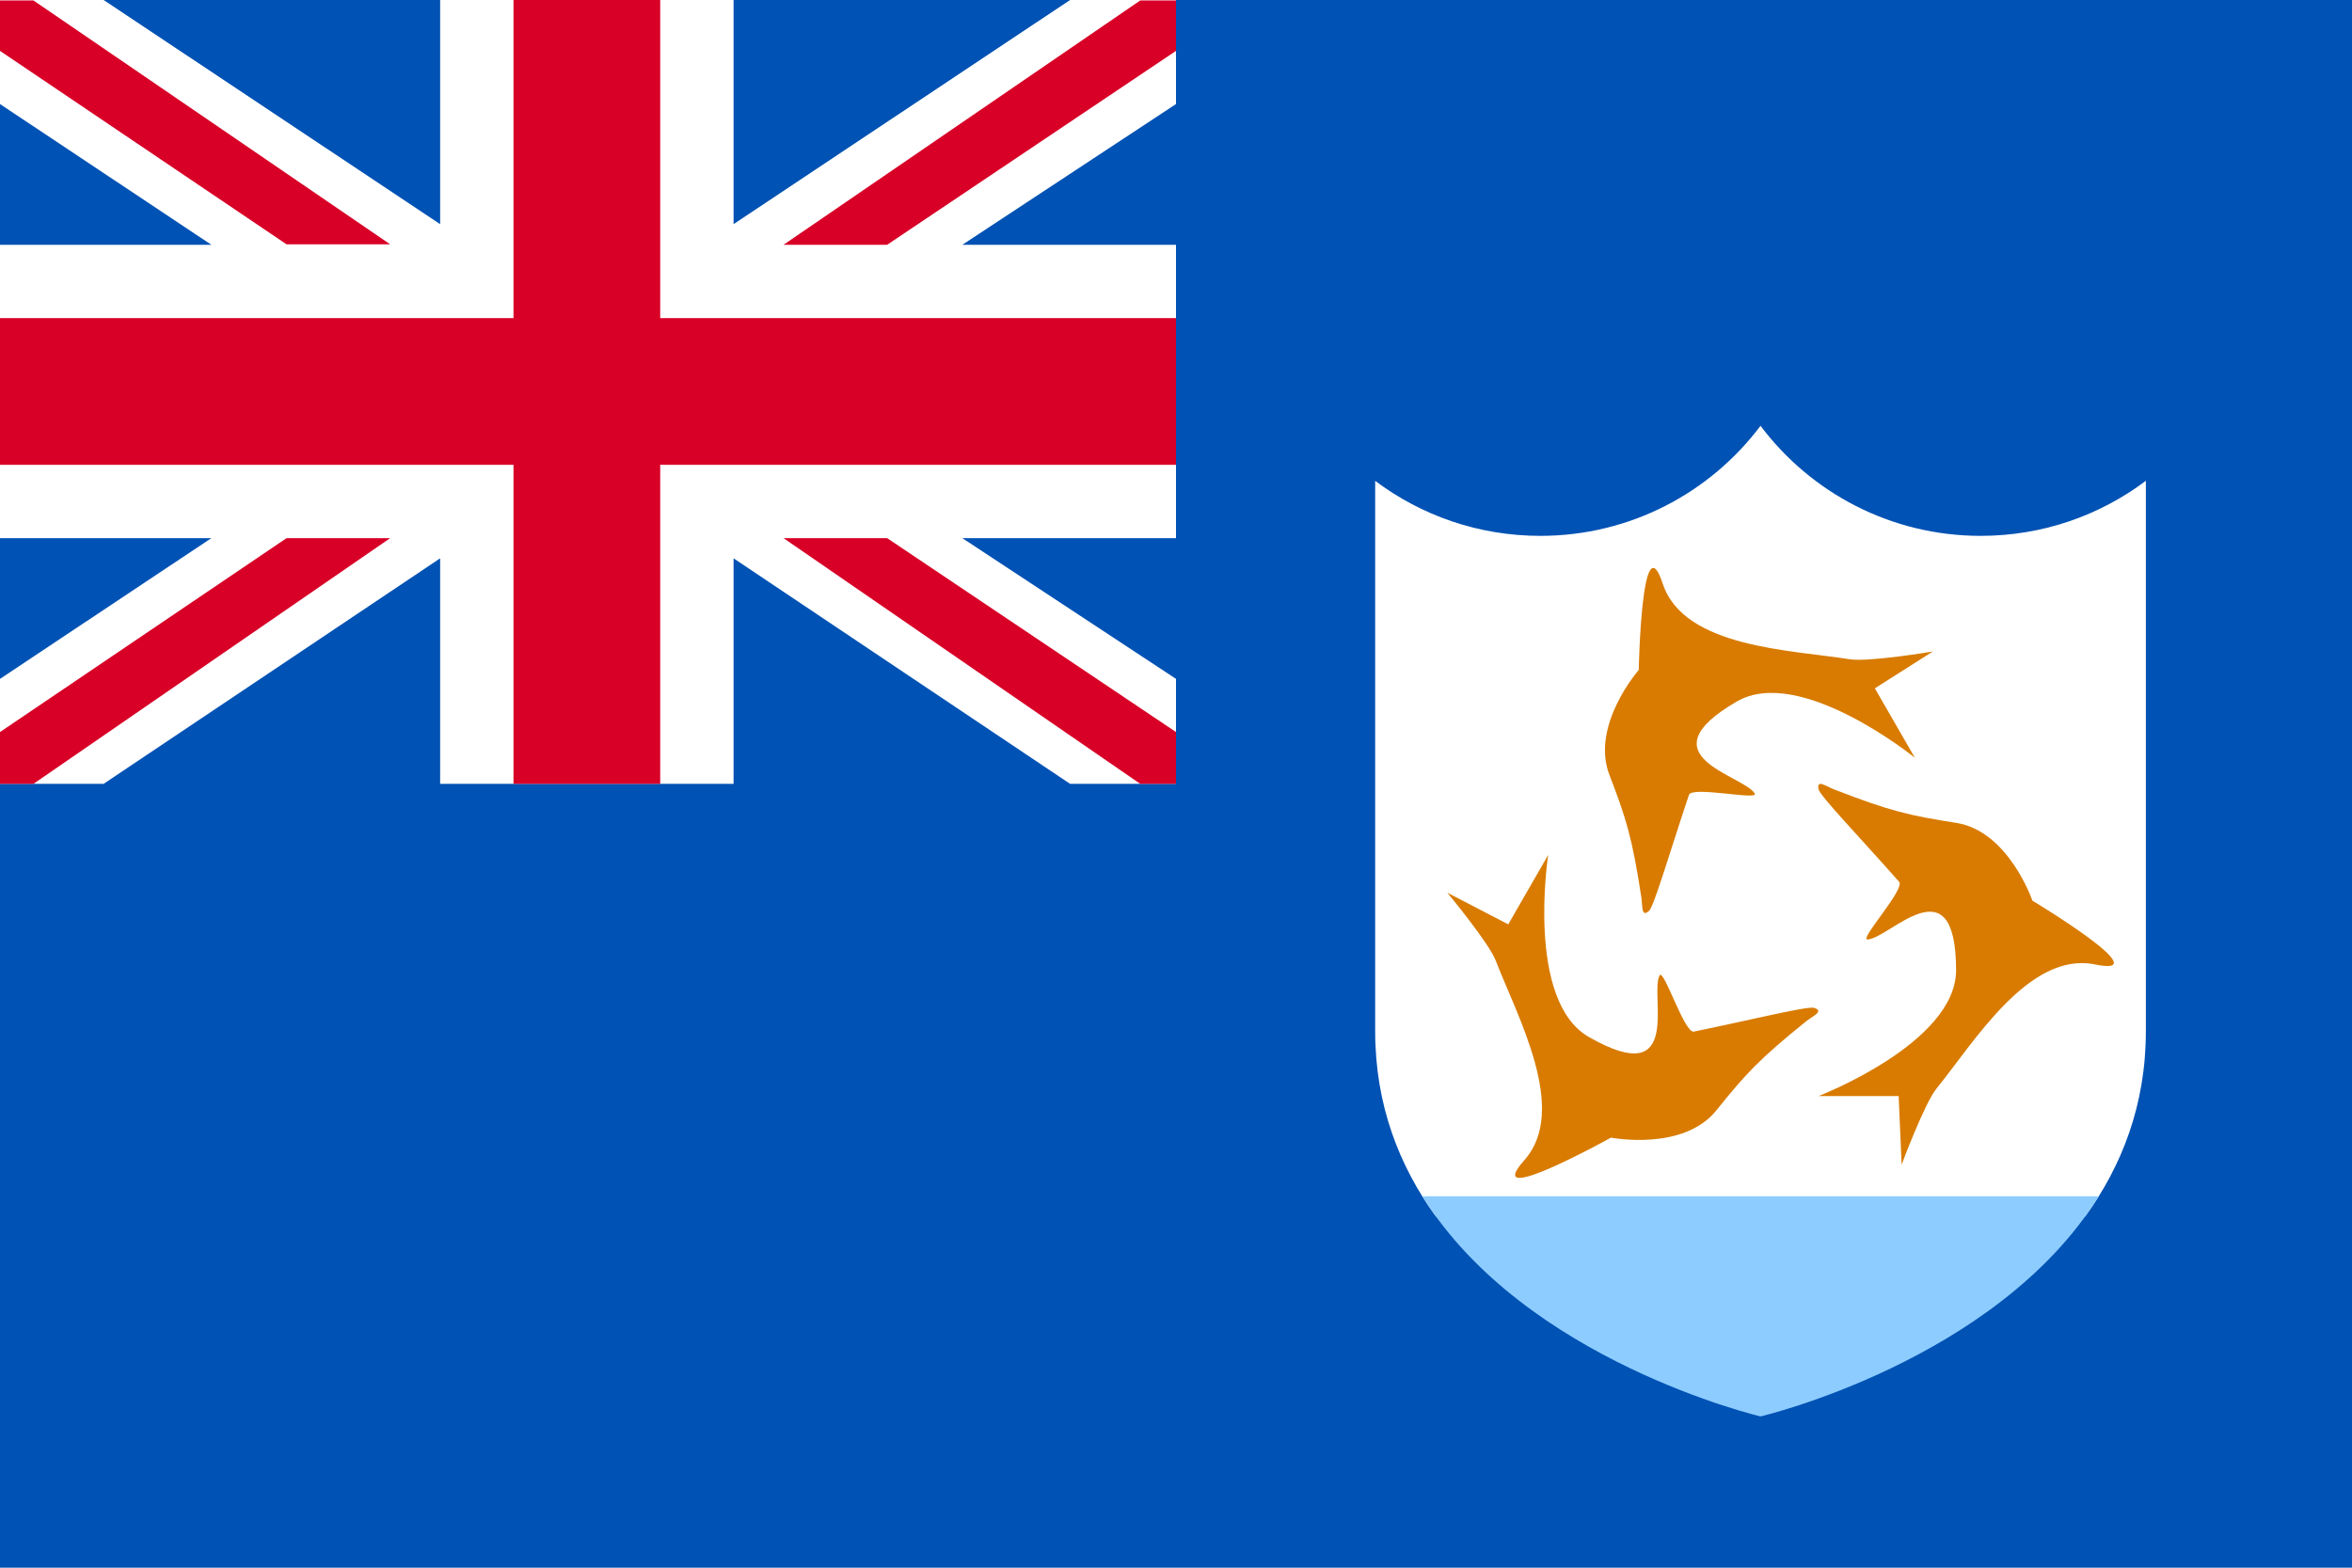 <svg xmlns="http://www.w3.org/2000/svg" version="1.1" viewBox="0 0 513 342"><rect width="513" height="342" y="0" fill="#0052B4"/><path fill="#FFF" d="M454.8,265.38c7.94-10.93,13.24-24.27,13.24-40.42V104.89c-10.04,7.54-22.5,12.01-36.02,12.01	c-19.64,0-37.07-9.43-48.03-24.01c-10.95,14.58-28.39,24.01-48.03,24.01c-13.52,0-25.99-4.47-36.02-12v120.06	c0,16.16,5.3,29.5,13.24,40.42L454.8,265.38L454.8,265.38z"/><path fill="#8DCCFF" d="M310.23,260.98C332.65,296.96,384,309,384,309s51.35-12.04,73.77-48.02H310.23L310.23,260.98z"/><path fill="#D87B00" d="M396.66,172.21c0.32,1.42,8.72,10.17,17.56,20.15c1.39,1.57-8.74,12.63-6.91,12.59	c4.75-0.12,19.27-17.26,19.34,6.65c0.05,15.94-30,27.51-30,27.51h17.47l0.65,14.96c0,0,4.97-13.34,7.59-16.57	c8.1-9.97,20.18-30.07,34.59-27.1c14.41,2.97-13.66-13.92-13.66-13.92s-5.2-15.19-16.63-16.97c-10.06-1.57-14.29-2.51-26.64-7.3	C398.34,171.56,396.14,169.89,396.66,172.21z"/><path fill="#D87B00" d="M359.69,198.69c1.07-0.99,4.46-12.63,8.69-25.28c0.67-1.99,15.31,1.27,14.35-0.3	c-2.47-4.06-24.58-8.08-3.9-20.08c13.79-8,38.82,12.27,38.82,12.27l-8.72-15.14l12.64-8.03c0,0-14.05,2.35-18.14,1.69	c-12.68-2.04-36.13-2.48-40.75-16.45c-4.62-13.97-5.25,18.79-5.25,18.79s-10.56,12.08-6.4,22.88c3.66,9.5,4.96,13.64,6.97,26.73	C358.29,197.56,357.94,200.3,359.69,198.69z"/><path fill="#D87B00" d="M395.67,219.87c-1.39-0.43-13.16,2.49-26.22,5.18c-2.06,0.42-6.59-13.88-7.47-12.26	c-2.27,4.17,5.36,25.31-15.41,13.45c-13.84-7.91-8.89-39.73-8.89-39.73l-8.71,15.14l-13.29-6.9c0,0,9.09,10.96,10.57,14.84	c4.6,11.99,16,32.49,6.24,43.49c-9.76,11.01,18.88-4.9,18.88-4.9s15.76,3.07,23-5.96c6.38-7.94,9.3-11.14,19.61-19.45	C395.41,221.65,397.95,220.58,395.67,219.87z"/><g><polygon fill="#FFF" points="256.5 0 233.4 0 160 48.9 160 0 96 0 96 48.9 22.6 0 0 0 0 22.7 46.1 53.4 0 53.4 0 117.4 46.1 117.4 0 148.1 0 171 22.6 171 96 121.8 96 171 160 171 160 121.8 233.4 171 256.5 171 256.5 148.1 209.9 117.4 256.5 117.4 256.5 53.4 209.9 53.4 256.5 22.7"/><polygon fill="#D80027" points="144 0 112 0 112 69.4 0 69.4 0 101.4 112 101.4 112 171 144 171 144 101.4 256.5 101.4 256.5 69.4 144 69.4"/><polygon fill="#D80027" points="0 171 0 159.7 62.5 117.4 85.1 117.4 7.3 171"/><polygon fill="#D80027" points="7.3 .1 85.1 53.3 62.5 53.3 0 11.1 0 .1"/><polygon fill="#D80027" points="256.5 .1 256.5 11.1 193.5 53.4 170.9 53.4 248.7 .1"/><polygon fill="#D80027" points="248.7 171 170.9 117.4 193.5 117.4 256.5 159.7 256.5 171"/></g></svg>